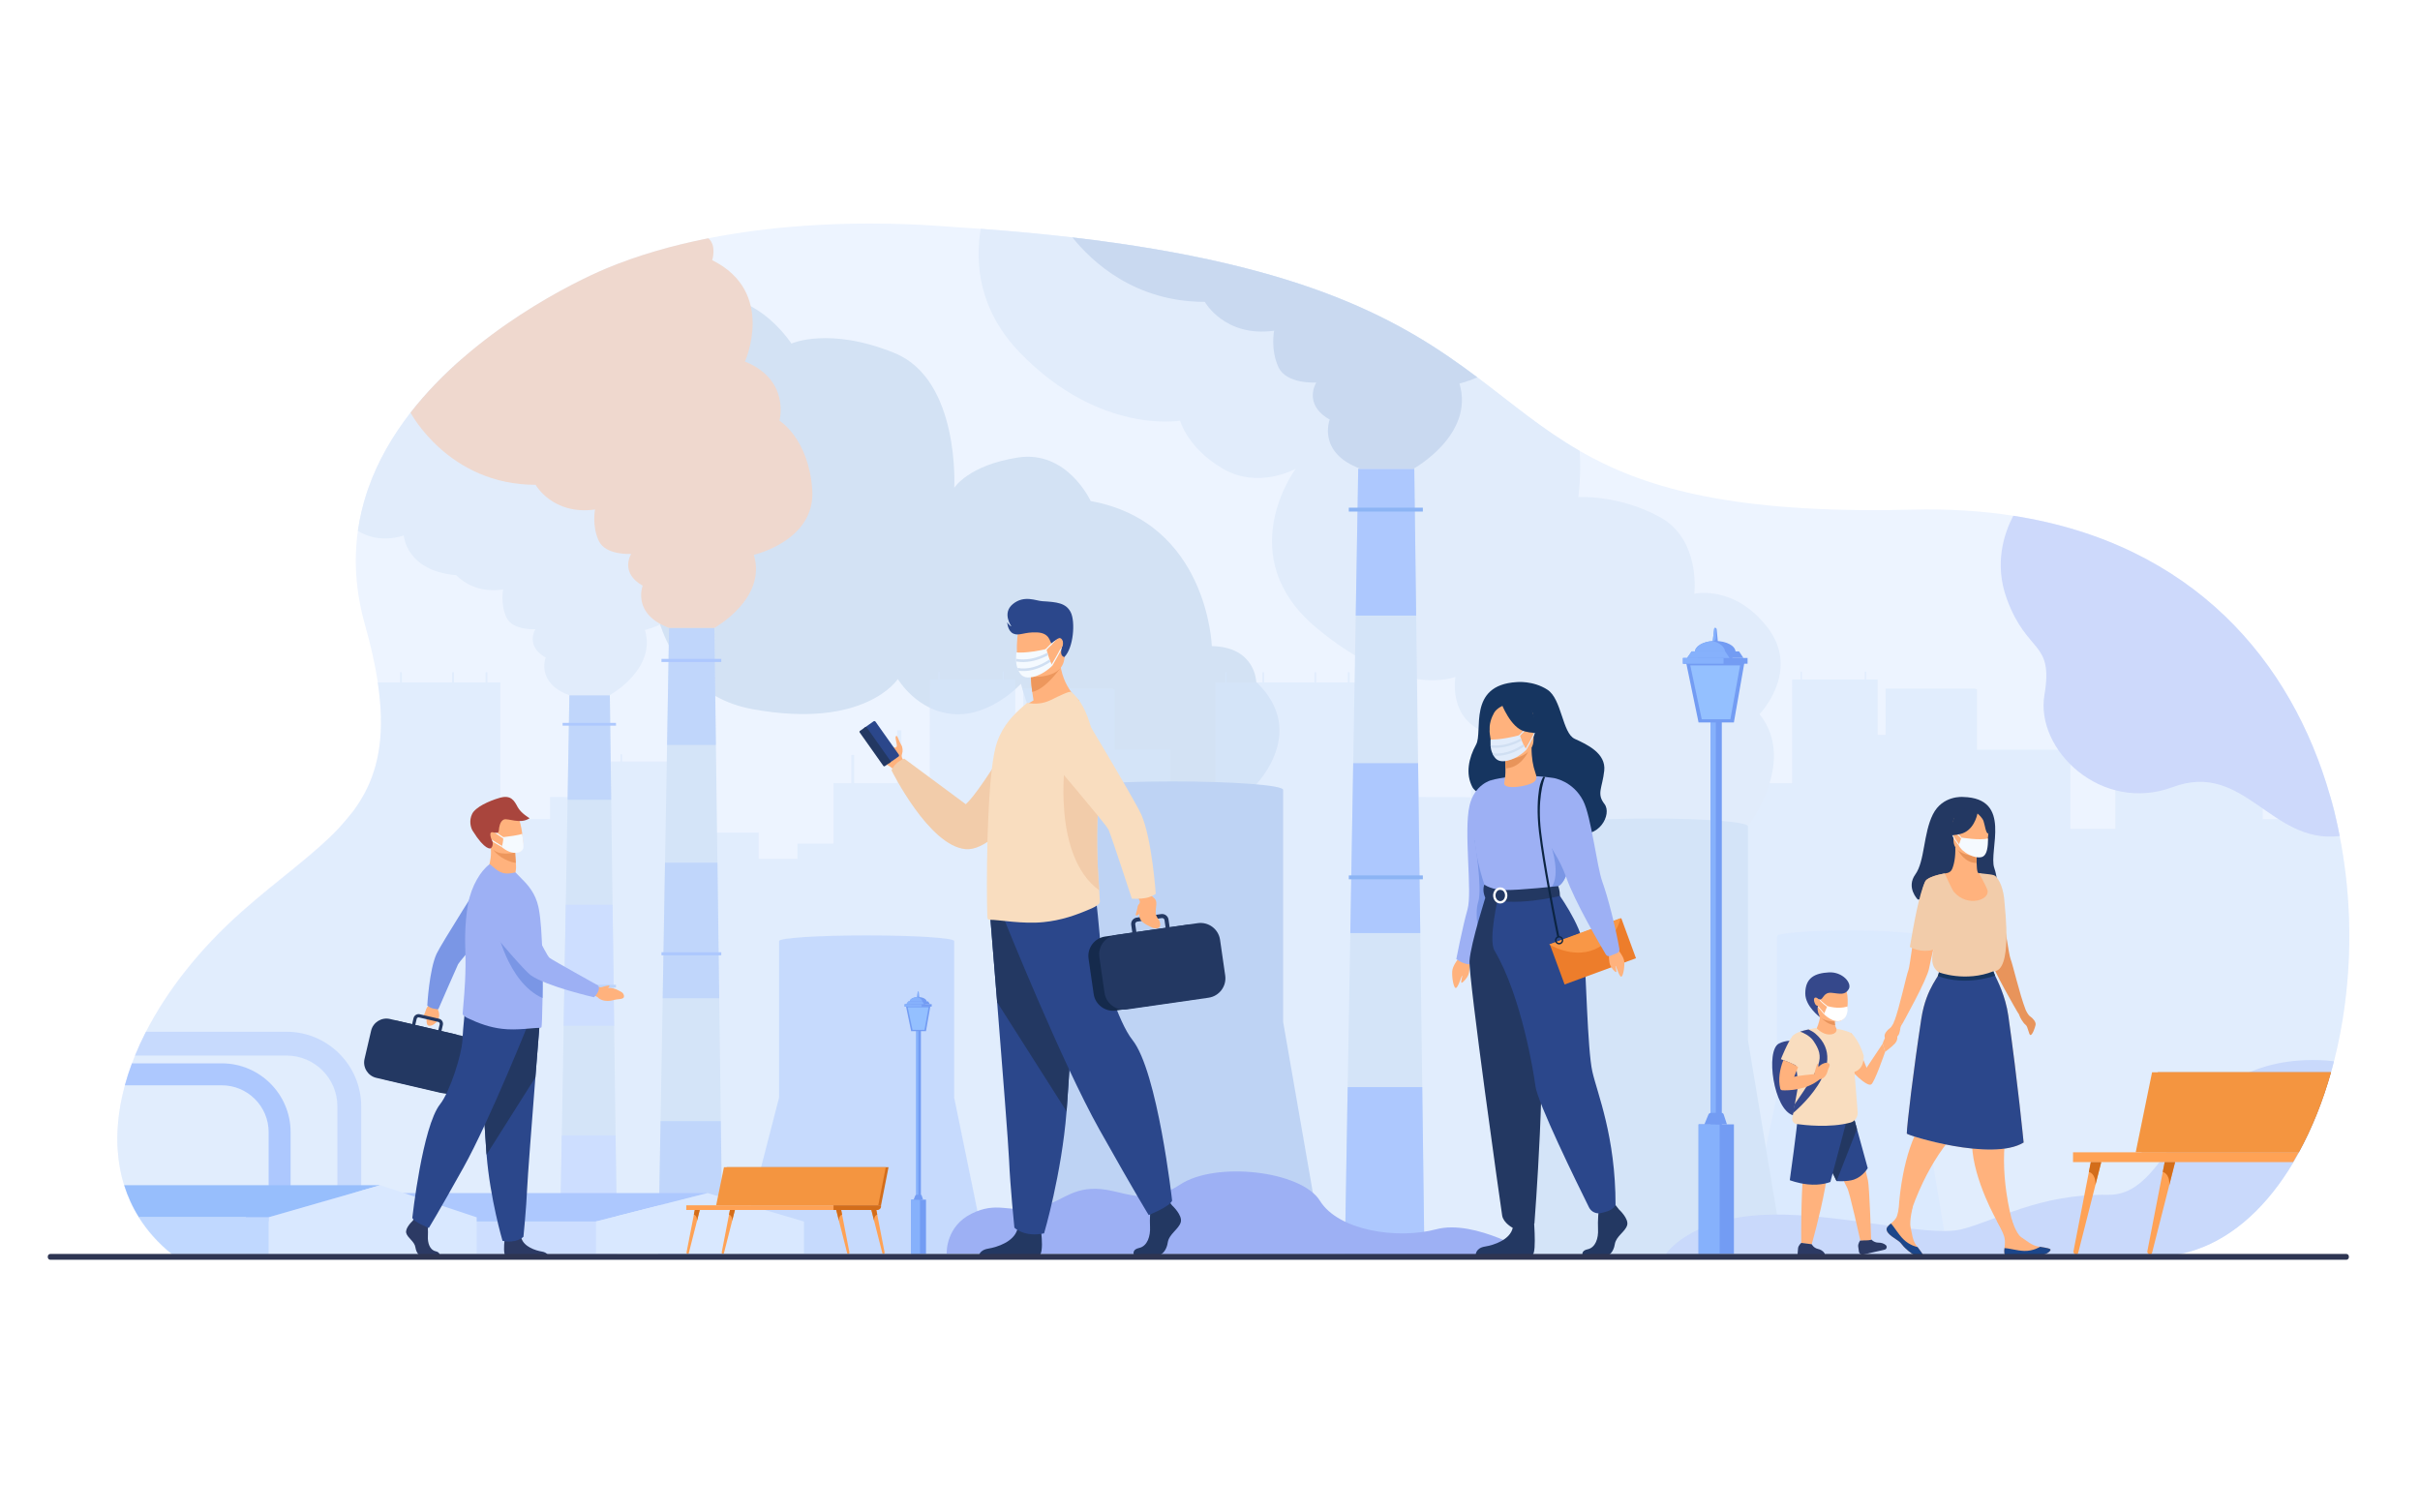 <?xml version="1.0" encoding="utf-8"?>
<!-- Generator: Adobe Illustrator 27.5.0, SVG Export Plug-In . SVG Version: 6.00 Build 0)  -->
<svg version="1.1" id="_x2018_ëîé_x5F_1" xmlns="http://www.w3.org/2000/svg" xmlns:xlink="http://www.w3.org/1999/xlink"
	 x="0px" y="0px" viewBox="0 0 3200 2000" style="enable-background:new 0 0 3200 2000;" xml:space="preserve">
<rect style="fill:#FFFFFF;" width="3200" height="2000"/>
<g>
	<path style="fill:#EDF4FF;" d="M3106.426,1247.826c-0.082,5.111-0.21,10.21-0.396,15.298c-0.059,1.633-0.129,3.255-0.199,4.889
		c-0.14,3.244-0.303,6.499-0.49,9.743c-2.484,43.569-8.996,85.937-19.077,125.645c-36.778,144.908-121.175,254.45-231.744,258.114
		c0,0-1.155,0-3.431,0c0,0-268.919,0.034-635.7,0.093c-223.938,0.035-484.339,0.07-742.29,0.105
		c-30.723,0.012-61.352,0.012-91.841,0.012c-49.427,0.012-98.469,0.023-146.869,0.023c-19.358,0-38.622,0.012-57.758,0.012
		c-45.845,0-91.013,0.011-135.293,0.011c-35.437,0-70.29,0.012-104.455,0.012c-28.272,0-56.078,0.012-83.347,0.012h-30.711
		c-20.361,0-40.407,0-60.092,0.012c-256.795,0.023-454.351,0.035-530.779,0.012c-1.599-1.213-3.174-2.45-4.714-3.698
		c-17.958-14.469-32.392-30.746-43.476-48.436c-8.413-13.406-14.9-27.619-19.556-42.484c-4.644-14.83-7.444-30.303-8.53-46.241
		c-0.011-0.117-0.011-0.222-0.023-0.339c-0.117-1.633-0.21-3.278-0.292-4.924c-0.093-1.983-0.163-3.967-0.198-5.962
		c-0.023-1.33-0.035-2.661-0.035-3.991c0-2.858,0.059-5.729,0.164-8.611c0.735-20.162,4.049-40.943,9.778-62.005
		c2.614-9.626,5.741-19.312,9.358-29.03c1.272-3.431,2.602-6.861,4.003-10.292c4.259-10.489,9.09-21.003,14.457-31.504
		c28.272-55.308,71.643-110.313,127.441-159.657c48.855-43.22,93.953-74.199,127.185-109.297c6.978-7.352,13.43-14.9,19.299-22.777
		c5.764-7.747,10.945-15.822,15.496-24.363c19.416-36.533,26.989-81.596,17.164-146.472c-3.419-22.613-8.961-47.63-16.861-75.541
		c-12.567-44.433-14.784-85.925-9.358-124.419c2.404-17.024,6.313-33.453,11.47-49.298c0.724-2.206,1.459-4.399,2.229-6.581
		c12.882-36.685,32.508-70.126,55.879-100.207c20.245-26.044,43.289-49.59,67.221-70.559c48.4-42.438,100.394-74.373,139.926-95.353
		c22.274-11.82,40.582-20.163,52.087-24.947c41.283-17.188,86.684-30.279,134.524-39.73c40.816-8.063,83.405-13.477,126.729-16.522
		c7.666-0.537,15.367-0.992,23.091-1.377c21.75-1.12,43.628-1.645,65.506-1.61c8.845,0.012,17.689,0.105,26.522,0.292
		c14.714,0.303,29.416,0.863,44.06,1.645c13.64,0.724,27.21,1.925,40.746,2.777c11.389,0.723,22.566,1.482,33.558,2.287
		c43.313,3.173,83.65,6.978,121.269,11.365c87.279,10.175,160.007,23.407,221.627,38.797
		c159.109,39.73,244.078,93.79,313.842,146.251c46.056,34.62,85.482,68.551,135.248,97.22
		c82.238,47.362,192.701,80.336,407.924,78.236c10.478-0.105,21.213-0.292,32.204-0.56c47.77-1.178,92.156,1.68,133.299,8.098
		c238.464,37.105,368.146,193.122,418.81,370.106h0.012c3.909,13.663,7.352,27.443,10.326,41.317c0,0,0,0,0,0.012
		c0.829,3.792,1.611,7.596,2.357,11.4c0.012,0.012,0.023,0.022,0.012,0.034c0.047,0.222,0.082,0.443,0.128,0.665
		c6.768,34.608,10.724,69.648,12.089,104.408c0.093,2.334,0.175,4.656,0.245,6.989
		C3106.496,1227.268,3106.577,1237.57,3106.426,1247.826z"/>
	<path style="fill:#D3E2F4;" d="M1654.442,1044.424c0,0,79.571-73.294,6.696-142.69c0,0-0.807-46.294-58.718-47.345
		c0,0-5.177-163.815-160.18-191.817c0,0-30.978-67.86-96.491-57.557c-65.513,10.303-83.922,40.056-83.922,40.056
		s7.843-142.757-78.758-178.138c-86.6-35.381-136.569-12.629-136.569-12.629s-54.67-84.726-130.474-54.388
		c-75.803,30.337-124.06,288.734-59.092,317.058c0,0-11.275,193.339,137.917,220.717c149.192,27.379,192.388-39.795,192.388-39.795
		s25.481,43.48,74.588,46.465c49.107,2.985,88.207-40.204,88.207-40.204s34.364,136.608,102.991,147.563
		C1521.652,1062.674,1654.442,1044.424,1654.442,1044.424z"/>
	<g style="opacity:0.5;">
		<path style="fill:#D5E5FB;" d="M3106.426,1248.526c-0.082,5.111-0.21,10.21-0.396,15.298c-0.059,1.633-0.129,3.255-0.199,4.889
			c-0.14,3.244-0.303,6.499-0.49,9.743c-2.823,48.656-10.711,95.808-23.067,139.436c-10.887,38.482-25.25,74.234-42.647,105.844
			c-2.416,4.398-4.89,8.716-7.433,12.951c-44.62,74.491-107.08,123.112-181.104,125.528c0,0-697.542,0.104-1377.99,0.198
			c-30.723,0.012-61.352,0.012-91.841,0.012c-49.427,0.012-98.469,0.022-146.869,0.022c-19.358,0-38.622,0.012-57.758,0.012
			c-45.845,0-91.013,0.012-135.293,0.012c-35.437,0-70.29,0.012-104.455,0.012c-28.272,0-56.078,0.012-83.347,0.012h-30.711
			c-20.361,0-40.407,0-60.092,0.012c-256.795,0.023-454.351,0.035-530.779,0.012c-1.599-1.213-3.174-2.45-4.714-3.699
			c-17.958-14.468-32.392-30.745-43.476-48.435c-8.413-13.407-14.9-27.619-19.556-42.484c-4.644-14.83-7.444-30.303-8.53-46.241
			c-0.011-0.117-0.011-0.222-0.023-0.338c-0.117-1.634-0.21-3.279-0.292-4.925c-0.093-1.983-0.163-3.967-0.198-5.962
			c-0.023-1.33-0.035-2.661-0.035-3.991c0-2.858,0.059-5.729,0.164-8.611c0.735-20.163,4.049-40.943,9.778-62.005
			c2.614-9.626,5.741-19.311,9.358-29.031c1.272-3.43,2.602-6.86,4.003-10.291c4.259-10.49,9.09-21.003,14.457-31.504
			c28.272-55.309,71.643-110.313,127.441-159.658c48.855-43.219,93.953-74.198,127.185-109.297l19.299-22.776
			c5.764-7.747,10.945-15.822,15.496-24.363c19.416-36.533,26.989-81.596,17.164-146.472h29.579v-13.547h2.31v13.547h66.532v-13.547
			h2.322v13.547h41.866v-13.547h2.322v13.547h17.175v180.731h65.751v-29.229l77.536,0.257v-47.373h15.601v-9.37h2.065v9.37h59.882
			v0.012h11.983v-9.382h2.053v9.382h14.457v94.209h92.308v34.667h51.294v-20.128h47.606v-79.928h23.722v-37.28h3.582v37.28h56.895
			v-69.881h5.578v69.881h37.619v-0.969h-0.047v-8.868h0.047v-8.4h-0.047v-13.956h0.047v-8.926h-0.047v-13.967h0.047v-8.915h-0.047
			v-13.967h0.047v-9.638h-0.047v-13.956h0.047v-12.275h-0.047v-13.967h0.047v-9.253h11.225V888.14h1.785v10.455h83.066V888.14h1.797
			v10.455h15.157v73.055l10.665,0.047v-0.047h-0.093v-13.967h0.093v-9.638h-0.093v-13.956h0.093v-9.615h-0.093v-13.955h0.093v-0.047
			h100.721v0.047h17.315c0.887,0.373,1.785,0.735,2.707,1.108v79.729h73.604v104.688h59.485V902.433h12.94v-13.547h2.345v13.547
			h46.965v-13.547h2.322v13.547h66.521v-13.547h2.322v13.547h41.854v-13.547h2.333v13.547h17.188v180.731h65.739v-29.229
			l77.548,0.257v-47.373h15.612v-9.37h2.054v9.37h59.882v0.012h11.96v-9.382h2.064v9.382h14.445v94.209h92.309v34.667h51.316
			v-20.128h47.596v-79.928h23.722v-37.28h3.594v37.28h56.871v-69.881h5.601v69.881h37.619v-0.969h-0.059v-8.868h0.059v-8.4h-0.059
			v-13.956h0.059v-8.926h-0.059v-13.967h0.059v-8.915h-0.059v-13.967h0.059v-9.638h-0.059v-13.956h0.059v-12.275h-0.059v-13.967
			h0.059v-9.253h11.225V888.14h1.785v10.455h83.055V888.14h1.797v10.455h15.146v73.055l10.688,0.047v-0.047h-0.094v-13.967h0.094
			v-9.638h-0.094v-13.956h0.094v-9.615h-0.094v-13.955h0.094v-0.047h100.721v0.047h17.292c0.922,0.373,1.81,0.735,2.707,1.108
			v79.729h123.591v104.699h59.485V902.433h12.917v-13.547h2.333v13.547h46.978v-13.547h2.321v13.547h66.521v-13.547h2.322v13.547
			h61.375v180.743h65.751v-29.241l23.255-1.132h0.012c3.956,8.692,7.935,28.575,10.326,41.317c0,0,0,0,0,0.012
			c1.168,6.208,1.961,10.723,2.182,11.399c0.013,0.012,0.024,0.023,0.013,0.035c6.942,34.83,11.003,70.104,12.392,105.073
			c0.093,2.334,0.175,4.655,0.245,6.989C3106.496,1227.967,3106.577,1238.271,3106.426,1248.526z"/>
	</g>
	<path style="opacity:0.7;fill:#D9E8FF;" d="M2540.855,1448.064v-210.057c0-4.205-42.79-7.614-95.575-7.614
		s-95.576,3.409-95.576,7.614v210.057l-44.112,210.057h270.273L2540.855,1448.064z"/>
	<path style="fill:#E1ECFB;" d="M2326.68,944.357c50.338,63.021-15.367,148.211-15.367,148.211h-257.32
		c0,0-54.456-8.109-80.896-50.115c-26.452-42.006-5.449-73.126-5.449-73.126c-53.674-16.335-43.091-74.339-43.091-74.339
		s-69.998,30.105-183.764-64.735c-112.961-94.187-28.704-208.746-27.526-210.333c-1.003,0.548-49.484,27.083-96.041-0.012
		c-47.059-27.362-56.802-63.639-56.802-63.639s-106.181,18.669-211.196-89.344c-54.993-56.556-60.068-118.328-52.426-164.336
		c43.313,3.173,83.65,6.978,121.269,11.365c312.64,36.417,438.681,112.272,535.469,185.047
		c46.056,34.62,85.482,68.551,135.248,97.22c2.311,31.924-1.738,61.095-1.738,61.095s52.787-3.5,107.511,26.254
		c54.736,29.754,45.833,101.514,45.833,101.514s53.453-12.252,97.209,45.168C2381.369,887.673,2326.68,944.357,2326.68,944.357z"/>
	<g style="opacity:0.5;">
		<path style="fill:#ADC8FE;" d="M477.628,1463.025v125.41h-31.504v-125.41c0-37.07-30.151-67.222-67.221-67.222H178.43
			c4.259-10.489,9.09-21.003,14.457-31.504h186.016C433.347,1364.3,477.628,1408.592,477.628,1463.025z"/>
	</g>
	<g>
		<polygon style="fill:#D4E4F8;" points="816.037,1659.951 740.131,1659.951 742.865,1501.535 745.371,1356.487 748.137,1196.48 
			750.537,1057.522 752.919,919.276 806.375,919.276 808.178,1057.522 809.99,1196.48 812.079,1356.487 813.973,1501.535 		"/>
		<polygon style="opacity:0.5;fill:#ADC8FE;" points="808.178,1057.522 750.537,1057.522 752.919,919.276 806.375,919.276 		"/>
		<polygon style="fill:#CDDEFF;" points="812.079,1356.487 745.371,1356.487 748.137,1196.48 809.99,1196.48 		"/>
		<polygon style="fill:#CDDEFF;" points="816.037,1659.951 740.131,1659.951 742.865,1501.535 813.973,1501.535 		"/>
		<rect x="743.932" y="955.892" style="fill:#ADC8FE;" width="70.599" height="3.657"/>
		<rect x="743.932" y="1302.176" style="fill:#BDD4F9;" width="70.599" height="3.657"/>
	</g>
	<polygon style="fill:#D4E4F8;" points="955.448,1659.951 870.419,1659.951 873.481,1482.495 876.288,1320.013 879.387,1140.774 
		882.075,985.114 884.745,830.252 944.624,830.252 946.644,985.114 948.674,1140.774 951.015,1320.013 953.136,1482.495 	"/>
	<polygon style="opacity:0.5;fill:#ADC8FE;" points="946.644,985.114 882.075,985.114 884.745,830.252 944.624,830.252 	"/>
	<polygon style="opacity:0.5;fill:#ADC8FE;" points="951.015,1320.013 876.288,1320.013 879.387,1140.774 948.674,1140.774 	"/>
	<polygon style="opacity:0.5;fill:#ADC8FE;" points="955.448,1659.951 870.419,1659.951 873.481,1482.495 953.136,1482.495 	"/>
	<rect x="874.677" y="871.268" style="fill:#ADC8FE;" width="79.084" height="4.097"/>
	<rect x="874.677" y="1259.174" style="fill:#ADC8FE;" width="79.084" height="4.097"/>
	<path style="fill:#D4E4F8;" d="M2311.317,1375.343v-282.779c0-5.662-57.605-10.251-128.665-10.251s-128.664,4.589-128.664,10.251
		v282.779l-59.384,282.778h363.843L2311.317,1375.343z"/>
	<path style="opacity:0.5;fill:#ADC8FE;" d="M1261.702,1451.265v-206.857c0-4.141-51.82-7.498-115.744-7.498
		c-63.923,0-115.744,3.357-115.744,7.498v206.857l-53.42,206.856h327.304L1261.702,1451.265z"/>
	<g>
		<g>
			<polygon style="fill:#D4E4F8;" points="1883.524,1659.951 1778.276,1659.951 1782.066,1437.507 1785.541,1233.834 
				1789.377,1009.156 1792.703,814.034 1796.008,619.912 1870.126,619.912 1872.627,814.034 1875.139,1009.156 1878.035,1233.834 
				1880.661,1437.507 			"/>
			<polygon style="fill:#ADC8FE;" points="1872.627,814.034 1792.703,814.034 1796.008,619.912 1870.126,619.912 			"/>
			<polygon style="fill:#ADC8FE;" points="1878.035,1233.834 1785.541,1233.834 1789.377,1009.156 1875.139,1009.156 			"/>
			<polygon style="fill:#ADC8FE;" points="1883.524,1659.951 1778.276,1659.951 1782.066,1437.507 1880.661,1437.507 			"/>
		</g>
		<rect x="1783.546" y="671.326" style="fill:#8CB4F4;" width="97.89" height="5.135"/>
		<rect x="1783.546" y="1157.571" style="fill:#8CB4F4;" width="97.89" height="5.136"/>
	</g>
	<path style="fill:#BED3F4;" d="M1696.713,1351.272v-306.849c0-6.144-65.285-11.123-145.818-11.123s-145.818,4.979-145.818,11.123
		v306.849l-67.301,306.849h412.35L1696.713,1351.272z"/>
	<g>
		<polygon style="fill:#ADC8FE;" points="935.628,1577.635 787.769,1615.245 624.613,1615.245 325.07,1615.245 325.07,1577.635 		
			"/>
		<polygon style="fill:#D9E8FF;" points="787.769,1658.121 787.769,1615.245 935.628,1577.635 1063.093,1615.245 1063.093,1658.121 
					"/>
		<rect x="325.07" y="1615.245" style="fill:#CDDEFF;" width="462.699" height="42.876"/>
	</g>
	<g>
		<path style="fill:#ADC8FE;" d="M384.259,1497.073v115.586h-29.031v-115.586c0-34.153-27.794-61.947-61.958-61.947h-128.2
			c2.614-9.626,5.741-19.312,9.358-29.03H293.27C343.443,1406.096,384.259,1446.911,384.259,1497.073z"/>
	</g>
	<g>
		<path style="fill:#97BEFC;" d="M502.879,1567.199l-147.849,42.484H183.763c-8.413-13.406-14.9-27.619-19.556-42.484H502.879z"/>
		<polygon style="fill:#D9E8FF;" points="355.024,1658.121 355.024,1609.685 502.884,1567.196 630.349,1609.685 630.349,1658.121 		
			"/>
		<path style="fill:#C0D8FF;" d="M355.03,1609.684v48.436H227.239c-17.958-14.469-32.392-30.746-43.476-48.436H355.03z"/>
	</g>
	<path style="fill:#E1ECFB;" d="M921.695,755.94c-4.323-60.415-38.696-81.247-38.696-81.247s13.333-47.915-40.728-69.79
		c0,0,21.801-48.331-2.188-87.767c-28.56,15.157-64.403,36.734-99.938,64.484c-9.679-37.964-21.183-79.371-23.34-79.805
		c-1.68-0.338-51.13-12.718-106.753-26.686c-23.932,20.968-46.977,44.515-67.221,70.558
		c-23.372,30.081-42.998,63.522-55.879,100.207c-0.77,2.182-1.505,4.375-2.229,6.581c-5.157,15.845-9.066,32.274-11.47,49.298
		c28.424,18.565,60.745,6.185,60.745,6.185s2.45,46.894,69.287,52.612c0.002,0,0.004,0,0.006,0
		c-0.001,0.002-0.001,0.003-0.001,0.004c10.031,10.093,29.843,23.447,62.008,18.979c0,0-3.823,19.093,4.344,36.801
		c8.156,17.708,38.363,15.625,38.363,15.625s-14.062,21.875,13.541,37.499c0,0-13.166,33.457,31.176,49.8h53.457
		c0,0,62.237-34.176,46.613-86.257C852.792,833.021,926.029,816.354,921.695,755.94z"/>
	<path style="fill:#EFD8CE;" d="M996.844,733.628c17.503,58.342-52.215,96.625-52.215,96.625h-59.882
		c-49.672-18.308-34.923-55.786-34.923-55.786c-30.921-17.503-15.168-42.006-15.168-42.006s-33.838,2.333-42.975-17.502
		c-9.148-19.836-4.866-41.224-4.866-41.224c-56.008,7.771-78.563-32.671-78.563-32.671c-115.131,0-165.305-95.295-165.305-95.295
		l-0.117-0.082c84.245-108.422,217.228-173.391,259.234-190.858c41.283-17.188,86.684-30.279,134.524-39.73c0.023,0,0.035,0,0.035,0
		c11.341,9.299,5.157,28.949,5.157,28.949c84.805,41.994,43.278,134.045,43.278,134.045c60.559,24.503,45.623,78.178,45.623,78.178
		s38.505,23.336,43.348,91.013C1078.884,714.959,996.844,733.628,996.844,733.628z"/>
	<path style="fill:#C9D9F0;" d="M1929.854,507.17c20.419,68.073-60.933,112.739-60.933,112.739h-69.869
		c-57.957-21.353-40.746-65.086-40.746-65.086c-36.078-20.431-17.701-49.018-17.701-49.018s-39.485,2.73-50.139-20.419
		c-10.676-23.15-5.682-48.097-5.682-48.097c-65.354,9.066-91.667-38.132-91.667-38.132c-92.168,0-148.666-52.344-175.048-85.202
		c312.64,36.417,438.681,112.272,535.469,185.047C1940.028,504.859,1929.854,507.17,1929.854,507.17z"/>
	<g>
		<path style="fill:#FFB27D;" d="M578.299,1326.83l0.528,7.693c0,0,7.455,13.352-7.077,21.085c0,0-6.297,2.766-7.23-1.941
			c-0.934-4.708,0.166-2.974-1.31-9.595c-1.476-6.622,0.502-13.042,5.02-15.39l3.365-4.354L578.299,1326.83z"/>
		<path style="fill:#7A96E5;" d="M572.709,1333.633c6.027,1.339,6.925,0.827,6.925,0.827s23.698-54.5,26.145-59.515
			c2.447-5.015,55.115-63.751,55.115-63.751l-19.902-53.832c0,0-57.678,90.89-63.628,103.718
			c-9.833,21.197-12.367,68.551-12.367,68.551S567.976,1332.582,572.709,1333.633z"/>
		<path style="fill:#FFB27D;" d="M563.792,1333.893c0,0-1.661,6.021-3.12,7.716s-2.853,3.181-1.784,4.157
			c1.07,0.977,6.262-3.36,6.528-4.32C565.683,1340.486,563.792,1333.893,563.792,1333.893z"/>
		<g>
			<path style="fill:#233862;" d="M508.803,1427.376l85.187,19.856c11.087,2.584,22.272-4.373,24.857-15.459l8.605-36.917
				c2.584-11.087-4.373-22.272-15.459-24.856l-85.187-19.856c-11.086-2.585-22.272,4.372-24.857,15.459l-8.605,36.917
				C490.759,1413.606,497.716,1424.791,508.803,1427.376z"/>
			<path style="fill:#233862;" d="M497.536,1425.255l85.036,19.821c11.128,2.594,22.355-4.389,24.95-15.518l8.705-37.345
				c2.594-11.128-4.389-22.355-15.517-24.949l-16.96-3.953l1.856-7.963c0.415-1.779,0.109-3.616-0.86-5.175
				c-0.969-1.559-2.482-2.646-4.261-3.06l-25.443-5.931c-3.681-0.857-7.376,1.439-8.234,5.121l-1.856,7.963l-29.277-6.824
				c-11.128-2.594-22.356,4.389-24.95,15.517l-8.705,37.345C479.425,1411.434,486.408,1422.66,497.536,1425.255z M579.564,1362.336
				l-30.428-7.093l1.856-7.963c0.26-1.117,1.221-1.893,2.309-1.972c0.25-0.019,0.508,0,0.765,0.061l25.443,5.93
				c1.374,0.321,2.231,1.699,1.912,3.074L579.564,1362.336z"/>
		</g>
		<path style="fill:#FFB27D;" d="M641.872,1155.145c0,0,17.88,17.629,37.662,7.735c0,0,3.428-11.084,2.763-18.96
			c-0.082-0.97-0.157-1.909-0.224-2.804c-0.709-8.873-0.87-13.873-0.87-13.873s-0.006-0.002-0.021-0.003
			c-0.97-0.303-32.56-9.986-32.438-8.951C651.479,1142.211,641.872,1155.145,641.872,1155.145z"/>
		<path style="fill:#ED975D;" d="M652.327,1123.723c3.438,5.169,14.491,14.882,29.746,17.394c-0.709-8.873-0.87-13.873-0.87-13.873
			s-0.006-0.002-0.021-0.003C680.318,1127.092,651.306,1122.199,652.327,1123.723z"/>
		<path style="fill:#FFB27D;" d="M687.492,1125.733c0,0-33.485,11.209-40.144-9.751c-6.659-20.96-15.466-33.63,5.631-41.673
			c21.098-8.042,27.813-1.371,31.737,5.085C688.641,1085.85,696.03,1122.277,687.492,1125.733z"/>
		<g>
			<path style="fill:#2C3A64;" d="M580.569,1661.886h-20.814c-4.363,0-9.211-4.369-10.425-12.367
				c-1.213-8.004-10.182-12.367-12.124-18.915c-1.942-6.547,8.004-15.765,8.004-15.765l1.663-2.136l1.729-2.228l16.487,3.878
				c0,0,0.407,3.926,0.662,8.926c0.176,3.611,0.273,7.786,0.067,11.445c-0.486,8.731,2.445,18.132,10.201,19.83
				C583.779,1656.254,580.569,1661.886,580.569,1661.886z"/>
			<path style="fill:#2C3A64;" d="M725.466,1661.886h-55.172c-0.528-0.104-0.929-0.219-1.171-0.34
				c-3.684-1.845-2.53-15.947-2.087-20.305c0.085-0.807,0.145-1.28,0.145-1.28s19.4-15.517,22.07-3.635
				c0.085,0.37,0.182,0.734,0.285,1.092v0.007c3.368,11.117,18.423,16.166,27.119,17.573
				C723.3,1656.078,725.023,1659.95,725.466,1661.886z"/>
			<path style="fill:#2B478B;" d="M714.346,1343.726c0,0-2.946,36.761-6.409,80.948c-4.707,60.025-10.367,133.757-10.927,147.725
				c-0.968,24.255-4.853,63.052-4.853,63.052s-9.21,9.218-27.644,5.333c0,0-16.427-55.384-21.12-113.983
				c-0.072-0.961-0.145-1.929-0.218-2.896c-4.365-59.654-11.153-185.271-11.153-185.271L714.346,1343.726z"/>
			<path style="fill:#233862;" d="M714.346,1343.726c0,0-2.946,36.761-6.409,80.948L643.393,1526.8
				c-0.072-0.961-0.145-1.929-0.218-2.896c-4.365-59.654-11.153-185.271-11.153-185.271L714.346,1343.726z"/>
			<path style="fill:#2B478B;" d="M700.891,1348.091c0,0-53.107,133.132-88.027,195.696c-34.919,62.564-45.832,80.024-45.832,80.024
				s-20.006-8.003-21.825-13.459c0,0,13.354-120.784,36.738-150.228c13.214-16.638,28.736-66.565,29.463-84.025
				c0.727-17.46,4.729-52.016,4.729-52.016L700.891,1348.091z"/>
		</g>
		<path style="fill:#9DB0F4;" d="M715.983,1358.403c-0.628,0.515-1.367,0.804-2.204,0.782c-7.785-0.25-30.59,3.612-49.771,1.263
			c-16.177-1.884-30.429-6.965-45.692-14.186c-2.032-0.957-6.69-3.56-6.542-5.846c0.121-2.498,0.44-6.132,0.847-10.7
			c1.411-15.871,3.852-43.187,2.633-74.778c-0.218-5.881-0.277-11.709-0.186-17.452c0.251-14.957,1.538-29.268,3.847-42.079
			c4.302-23.812,16.977-44.308,28.215-52.36c1.477-1.01,5.484,5.372,13.616,9.589c7.506,3.888,13.734,2.288,20.928,0.987
			l8.397,8.639c8.562,8.276,17.902,19.483,21.727,36.292c0.284,1.243,0.548,2.563,0.804,3.974
			c1.265,6.871,2.225,15.634,2.954,25.477c0.845,11.353,1.36,24.157,1.672,37.18c0.011,0.773,0.028,1.548,0.045,2.322
			c0.083,3.767,0.151,7.545,0.208,11.304c0.063,4.289,0.102,8.55,0.112,12.762c0.004,3.165-0.009,6.301-0.043,9.383l-0.01,0.411
			c0.083,1.147,0.059,2.396,0.03,3.54c-0.033,5.165-0.083,10.139-0.148,14.842C717.1,1342.009,716.419,1358.068,715.983,1358.403z"
			/>
		<path style="fill:#7A96E5;" d="M717.421,1319.747c-47.392-21.093-61.6-96.457-61.6-96.457l61.659,55.52
			c0.063,4.289,0.102,8.55,0.112,12.762c0.004,3.165-0.009,6.301-0.043,9.383l-0.01,0.411c0.083,1.147,0.059,2.396,0.03,3.54
			C717.536,1310.07,717.486,1315.044,717.421,1319.747z"/>
		<path style="fill:#FFB27D;" d="M794.54,1305.614c3.515-1.038,11.438-3.255,11.439-2.161c0,0.787-0.75,1.87-1.945,2.855
			c4.381-0.131,8.653,0.258,17.378,5.225c1.748,0.995,3.081,2.633,3.564,4.584c0.448,1.806,0.174,3.779-2.711,4.45
			c-5.771,1.343-3.787,0.038-11.873,2.101c-8.087,2.063-16.566,0.408-20.38-4.266l-6.13-3.293l2.828-10.963
			C786.71,1304.146,790.564,1304.964,794.54,1305.614z"/>
		<path style="fill:#9DB0F4;" d="M790.938,1311.149c2.539-6.054-0.321-8.178-0.321-8.178s-59.153-32.854-63.939-36.361
			c-4.785-3.508-34.402-66.752-34.402-66.752s-10.83-25.778-26.698-26.294c-13.789-0.447-21.988,7.64-26.808,16.361
			c-5.744,10.393-4.429,23.262,3.156,32.398c17.026,20.508,51.256,61.146,60.387,67.568c20.325,14.293,83.047,28.824,83.047,28.824
			S788.943,1315.904,790.938,1311.149z"/>
		<path style="fill:#F5FAFF;" d="M665.581,1106.966c0,0,0,6.935-2.167,13.055c0,0,7.704,6.965,16.028,7.688
			c8.324,0.723,12.466-3.295,12.718-7.563c0.251-4.268-1.528-17.596-1.528-17.596S687.357,1104.459,665.581,1106.966z"/>
		<g>
			<polygon style="fill:#F5FAFF;" points="665.581,1108.849 653.432,1100.651 655.257,1100.07 665.581,1106.966 			"/>
		</g>
		<g>
			<polygon style="fill:#F5FAFF;" points="663.413,1120.021 650.382,1112.317 649.276,1109.711 664.113,1118.845 			"/>
		</g>
		<path style="fill:#A9453D;" d="M649.057,1121.702c-0.439,0.343-7.596,3.286-24.11-23.211c-2.593-4.16-4.956-13.458-0.623-22.267
			s21.825-17.036,36.597-21.277c14.772-4.242,19.163,3.886,23.489,12.061c4.542,8.583,15.955,14.939,15.955,14.939
			c-12.297,8.441-28.87-0.476-34.123,1.728c-5.253,2.203-6.376,10.906-6.529,13.677c-0.153,2.771-0.567,5.1-7.596,3.287
			c-7.029-1.813-2.186,9.925-0.883,12.135C651.235,1112.773,652.728,1118.842,649.057,1121.702z"/>
	</g>
	<g>
		<path style="fill:#739CF3;" d="M1215.705,1320.391h-3.188l0.028-0.25l0.962-8.502c0.032-0.273,0.263-0.48,0.539-0.48
			c0.035,0,0.067,0.002,0.102,0.006c0.179,0.021,0.343,0.1,0.472,0.216c0.151,0.138,0.252,0.33,0.274,0.548L1215.705,1320.391z"/>
		<path style="fill:#86B1FC;" d="M1212.824,1318.462l-0.113,0.003l0.796-6.826c0.032-0.273,0.263-0.48,0.539-0.48
			c0.035,0,0.067,0.002,0.102,0.006c0.03,0.026,0.058,0.052,0.084,0.08c0.14,0.151,0.224,0.35,0.227,0.569l0.046,4.907
			C1214.513,1317.662,1213.766,1318.438,1212.824,1318.462z"/>
		<rect x="1211.589" y="1358.223" style="fill:#739CF3;" width="6.147" height="271.399"/>
		<rect x="1211.589" y="1358.223" style="fill:#86B1FC;" width="2.838" height="271.399"/>
		<rect x="1204.873" y="1586.313" style="fill:#739CF3;" width="19.577" height="71.809"/>
		<rect x="1204.873" y="1586.313" style="fill:#86B1FC;" width="11.668" height="71.809"/>
		<path style="fill:#739CF3;" d="M1225.36,1324.486c0,3.354-5.036,6.072-11.25,6.072c-0.475,0-0.94-0.016-1.4-0.048
			c-5.551-0.371-9.849-2.927-9.849-6.024c0-3.097,4.298-5.65,9.849-6.021c0.46-0.032,0.925-0.047,1.4-0.047
			C1220.324,1318.418,1225.36,1321.135,1225.36,1324.486z"/>
		<path style="fill:#86B1FC;" d="M1219.537,1324.486c0,2.703-2.813,5.023-6.826,6.024c-5.551-0.371-9.849-2.927-9.849-6.024
			c0-3.097,4.298-5.65,9.849-6.021C1216.725,1319.464,1219.537,1321.784,1219.537,1324.486z"/>
		<polygon style="fill:#739CF3;" points="1224.427,1363.575 1204.851,1363.575 1197.949,1330.342 1230.272,1330.342 		"/>
		<rect x="1196.203" y="1327.838" style="fill:#739CF3;" width="35.815" height="3.188"/>
		<rect x="1196.203" y="1327.838" style="fill:#86B1FC;" width="22.514" height="3.188"/>
		<path style="fill:#739CF3;" d="M1208.081,1586.313h12.509l-1.831-5.553c-0.163-0.492-0.622-0.825-1.141-0.825h-5.86
			c-0.636,0-1.208,0.384-1.451,0.972L1208.081,1586.313z"/>
		<polygon style="fill:#94C0FF;" points="1200.262,1331.962 1227.869,1331.962 1222.477,1361.833 1206.625,1361.833 		"/>
		<polygon style="fill:#739CF3;" points="1229.73,1327.838 1198.491,1327.838 1201.049,1324.195 1227.301,1324.195 		"/>
		<polygon style="fill:#86B1FC;" points="1222.037,1327.838 1198.491,1327.838 1201.049,1324.195 1219.608,1324.195 		"/>
	</g>
	<path style="fill:#9DB0F4;" d="M1251.797,1657.757c0-2.917-0.583-36.112,32.671-52.769c33.255-16.657,49.792-1.858,83.237-7.216
		s45.114-26.36,81.286-25.777c36.172,0.583,64.176,25.59,111.432-5.583c47.257-31.172,160.439-18.23,184.942,21.389
		c24.504,39.619,102.486,51.346,153.827,37.703s127.362,33.625,127.362,33.625L1251.797,1657.757z"/>
	<g>
		<polygon style="fill:#D36D1A;" points="950.652,1593.808 1165.012,1593.808 1174.919,1543.425 960.948,1543.425 		"/>
		<polygon style="fill:#F49540;" points="946.991,1593.808 1161.35,1593.808 1171.258,1543.425 957.286,1543.425 		"/>
		<path style="fill:#D36D1A;" d="M1101.745,1599.977h58.578c2.591,0,4.692-2.101,4.692-4.692v-1.475h-63.27V1599.977z"/>
		
			<rect x="907.532" y="1593.81" transform="matrix(-1 -1.224647e-16 1.224647e-16 -1 2009.747 3193.786)" style="fill:#FFA255;" width="194.684" height="6.167"/>
		<g>
			<path style="fill:#FFA255;" d="M1152.218,1599.977l3.67,14.431c0,0.009,0,0.009,0,0.018l10.864,42.749
				c0.146,0.561,0.646,0.947,1.214,0.947c1.103,0,1.939-1.008,1.723-2.084l-9.692-49.866l-1.206-6.194H1152.218z"/>
		</g>
		<path style="fill:#D36D1A;" d="M1155.888,1614.407c-0.353-7.384,4.109-8.236,4.109-8.236l-1.206-6.194h-6.573L1155.888,1614.407z"
			/>
		<g>
			<path style="fill:#FFA255;" d="M1105.718,1599.977l3.67,14.431c0,0.009,0,0.009,0,0.018l10.864,42.749
				c0.146,0.561,0.646,0.947,1.214,0.947c1.103,0,1.938-1.008,1.723-2.084l-9.692-49.866l-1.207-6.194H1105.718z"/>
		</g>
		<path style="fill:#D36D1A;" d="M1109.388,1614.407c-0.353-7.384,4.11-8.236,4.11-8.236l-1.207-6.194h-6.573L1109.388,1614.407z"/>
		<g>
			<path style="fill:#FFA255;" d="M925.298,1599.977l-3.67,14.431c0,0.009,0,0.009,0,0.018l-10.864,42.749
				c-0.146,0.561-0.646,0.947-1.215,0.947c-1.102,0-1.938-1.008-1.723-2.084l9.692-49.866l1.206-6.194H925.298z"/>
		</g>
		<path style="fill:#D36D1A;" d="M921.627,1614.407c0.354-7.384-4.109-8.236-4.109-8.236l1.206-6.194h6.574L921.627,1614.407z"/>
		<g>
			<path style="fill:#FFA255;" d="M971.797,1599.977l-3.67,14.431c0,0.009,0,0.009,0,0.018l-10.864,42.749
				c-0.146,0.561-0.646,0.947-1.215,0.947c-1.103,0-1.938-1.008-1.723-2.084l9.692-49.866l1.206-6.194H971.797z"/>
		</g>
		<path style="fill:#D36D1A;" d="M968.127,1614.407c0.353-7.384-4.109-8.236-4.109-8.236l1.206-6.194h6.574L968.127,1614.407z"/>
	</g>
	<g>
		<path style="fill:#FFB27D;" d="M1943.498,1274.843c0,0-0.048,9.477-1.846,14.048s-7.19,10.667-8.988,10.667
			c-1.797,0,1.648-9.524,0.749-9.333c-0.898,0.19-5.235,15.851-8.381,16.231s-6-17.565-4.353-24.613
			c1.648-7.047,8.764-15.5,8.764-15.5L1943.498,1274.843z"/>
		<path style="fill:#163560;" d="M2005.316,901.967c0,0,21.574-2.387,40.786,9.998c19.211,12.386,19.633,57.524,36.27,65.064
			c16.638,7.539,41.437,19.197,38.933,42.13c-2.505,22.933-10.372,30.286,0.263,43.932c10.636,13.645-7.76,47.784-38.454,37.552
			c-30.694-10.233-126.361-41.605-136.024-59.604c-9.663-17.999-4.846-39.077,4.731-56.389
			C1961.398,967.337,1939.922,906.007,2005.316,901.967z"/>
		<path style="fill:#9DB0F4;" d="M1971.77,1031.688c0,0-22.131,5.431-28.614,33.691c-7.923,34.537,3.948,113.914-2.646,137.139
			c-6.594,23.223-14.837,65.67-14.837,65.67s9.306,7.479,19.165,7.009c0,0,50.422-73.846,50.866-93.797
			S1971.77,1031.688,1971.77,1031.688z"/>
		<path style="fill:#233862;" d="M2140.832,1599.341c0,0,13.376,12.207,10.767,20.881c-2.61,8.674-14.682,14.456-16.313,25.058
			c-1.631,10.601-8.156,16.383-14.028,16.383s-27.997,0-27.997,0s-4.323-7.46,6.117-9.708c10.439-2.249,14.376-14.706,13.724-26.271
			c-0.652-11.564,0.979-26.984,0.979-26.984l22.186-5.14L2140.832,1599.341z"/>
		<path style="fill:#233862;" d="M2027.615,1604.523c0,0,4.813,51.714-1.061,54.605l-75.154-0.154c0,0,0-8.674,12.07-10.602
			c12.072-1.927,33.278-8.994,36.867-24.735S2027.615,1604.523,2027.615,1604.523z"/>
		<path style="fill:#7A96E5;" d="M1949.978,1110.82c0,0,10.361,64.007,4.735,81.648c-5.625,17.641,1.674,44.44,1.674,44.44
			l45.041-71.732L1949.978,1110.82z"/>
		<path style="fill:#9DB0F4;" d="M2075.164,1091.265c0,0-0.17,20.915-1.291,39.858c-0.071,1.291-0.156,2.554-0.241,3.816
			c-0.738,11.054-1.831,20.872-3.462,24.604c-4.513,10.443-9.621,12.132-9.621,12.132l-9.421,2.313l-1.562,0.383l-2.71,0.667
			l-25.768,6.314l-13.877,3.392l-43.746-13.068c0,0-19.936-55.622-11.933-86.938c8.002-31.302,20.233-53.054,20.233-53.054
			s28.436-8.485,69.031-4.611c0.767,0.071,1.547,0.142,2.327,0.241c3.519,0.369,7.137,0.837,10.826,1.404L2075.164,1091.265z"/>
		<path style="fill:#7A96E5;" d="M2073.632,1134.939c-0.738,11.054-1.831,20.872-3.462,24.604
			c-4.513,10.443-9.621,12.132-9.621,12.132l-9.421,2.313c0.241-0.454,0.524-0.922,0.865-1.404c11.365-16.488,0-50.997,0-50.997
			C2054.405,1121.615,2064.536,1128.427,2073.632,1134.939z"/>
		<path style="fill:#233862;" d="M1966.248,1180.122c0,0-21.668,67.443-23.06,90.405c-1.392,22.963,41.419,326.199,43.142,336.779
			c1.623,9.974,14.008,16.331,14.008,16.331s5.696,3.359,13.825,1.064c11.278-3.185,14.844-6.998,14.844-6.998
			s16.865-216.266,6.429-293.521c-10.438-77.254-10.561-144.062-10.561-144.062H1966.248z"/>
		<path style="fill:#2B478B;" d="M2058.05,1178.111c0,0,33.052,44.347,36.133,74.325c3.081,29.978,4.834,135.279,11.398,164.503
			c6.564,29.225,30.684,85.466,30.684,176.619c0,0-2.507,5.224-10.248,8.008c-2.476,0.89-5.792,1.753-9.013,2.491
			c-6.383,1.464-12.934-1.656-15.847-7.522c-16.306-32.831-68.247-138.719-70.91-160.699
			c-1.885-15.555-18.285-118.504-54.059-178.912c-8.589-14.503,5.271-72.178,5.271-72.178L2058.05,1178.111z"/>
		<path style="fill:#233862;" d="M1962.786,1169.71c0,0,8.699,6.881,25.979,7.229c20.64,0.415,71.785-5.263,71.785-5.263
			s2.272,6.35,2.181,13.054c0,0-62.466,15.757-98.659,2.301C1964.072,1187.031,1959.404,1178.249,1962.786,1169.71z"/>
		<g>
			<path style="fill:#FFFFFF;" d="M1983.813,1194.727c-5.193,0-9.419-4.782-9.419-10.66s4.226-10.66,9.419-10.66
				s9.418,4.782,9.418,10.66S1989.007,1194.727,1983.813,1194.727z M1983.813,1176.528c-3.473,0-6.297,3.382-6.297,7.538
				s2.824,7.538,6.297,7.538c3.472,0,6.297-3.382,6.297-7.538S1987.285,1176.528,1983.813,1176.528z"/>
		</g>
		<g>
			<g>
				
					<rect x="2055.157" y="1229.746" transform="matrix(0.939 -0.345 0.345 0.939 -304.635 803.178)" style="fill:#ED7D2B;" width="100.558" height="56.361"/>
				<path style="fill:#F99746;" d="M2048.523,1248.813c0,0,30.419,18.971,59.549,6.787c29.129-12.184,34.842-41.463,34.842-41.463
					L2048.523,1248.813z"/>
			</g>
			<g>
				<path style="fill:#0C2442;" d="M2062.398,1248.733c-2.981,0.419-5.748-1.665-6.168-4.647c-0.419-2.98,1.666-5.748,4.647-6.167
					c2.98-0.419,5.748,1.666,6.167,4.646C2067.464,1245.547,2065.379,1248.314,2062.398,1248.733z M2061.131,1239.716
					c-1.992,0.28-3.384,2.127-3.104,4.118c0.279,1.99,2.127,3.383,4.118,3.103c1.99-0.279,3.383-2.127,3.103-4.118
					C2064.968,1240.828,2063.121,1239.436,2061.131,1239.716z"/>
			</g>
			<g>
				<path style="fill:#0C2442;" d="M2061.996,1238.819l-2.724,0.567c-0.1-0.511-6.158-29.925-12.416-64.349
					c-4.597-25.342-9.294-53.394-11.819-74.636c-3.122-26.293-1.674-45.335,0.1-56.672c1.376-8.812,4.143-14.203,5.661-16.658
					c0.767,0.071,1.547,0.142,2.327,0.241c-2.412,6.073-10.387,30.181-5.321,72.763c2.512,21.128,7.194,49.053,11.763,74.295
					C2055.824,1208.823,2061.883,1238.309,2061.996,1238.819z"/>
			</g>
		</g>
		<path style="fill:#FFB27D;" d="M2127.462,1263.688c0,0,0.042,8.324,1.62,12.34c1.579,4.015,6.316,9.369,7.896,9.369
			s-1.447-8.365-0.658-8.198c0.79,0.167,4.599,13.923,7.362,14.257c2.763,0.335,5.27-15.428,3.822-21.618
			s-7.697-13.615-7.697-13.615L2127.462,1263.688z"/>
		<path style="fill:#9DB0F4;" d="M2053.951,1028.718c0,0,25.936,3.457,39.625,30.429c10.579,20.843,17.838,86.405,25.302,107.049
			c7.142,19.753,16.999,57.937,22.497,88.535c0.427,2.377-0.877,4.723-3.122,5.613l-9.354,3.709
			c-2.019,0.801-4.314,0.024-5.426-1.842c-8.309-13.951-41.082-69.841-52.462-102.176c-4.324-12.284-9.871-23.056-15.391-32.001
			c-13.395-21.71-16.998-48.063-9.47-72.437L2053.951,1028.718z"/>
		<g>
			<path style="fill:#FFB27D;" d="M2028.301,1034.075c4.515-3.33,3.75-7.389,1.564-13.509c-2.632-7.371-4.725-18.257-4.676-31.898
				l-1.981,0.39l-33.311,6.596c0,0,0.758,10.483,0.78,20.358c0.001,0.083,0.001,0.164,0.001,0.246
				c0.041,8.577-0.3,10.633-1.572,19.114C1987.688,1044.834,2019.969,1040.223,2028.301,1034.075z"/>
			<path style="fill:#E8945B;" d="M1989.897,995.655c0,0,0.758,10.483,0.78,20.358c18.641-0.525,28.493-17.529,32.53-26.955
				L1989.897,995.655z"/>
			<path style="fill:#FFB27D;" d="M1983.673,1005.007c0,0,44.103,0.728,44.133-26.745c0.03-27.471,5.743-45.879-22.414-47.505
				c-28.157-1.626-33.64,8.851-35.88,18.018S1972.201,1004.109,1983.673,1005.007z"/>
			<path style="fill:#163560;" d="M1988.298,932.701c0,0-8.954,3.347-12.64,9.877c-3.604,6.386-6.674,14.844-5.962,25.221
				c0,0-9.097-21.907,1.127-34.299C1981.664,920.359,1988.298,932.701,1988.298,932.701z"/>
			<path style="fill:#E1ECFB;" d="M2018.432,991.302c0,0-10.472,11.082-24.478,14.458c-10.854,2.611-15.693-0.85-18.914-6.456
				v-0.014c-0.567-1.008-1.106-2.086-1.604-3.221c-0.298-0.681-0.596-1.376-0.88-2.086c-0.624-1.532-1.021-3.448-1.263-5.42
				c-0.128-1.036-0.213-2.071-0.27-3.093c-0.213-4.058,0.043-7.591,0.043-7.591s13.139,0.922,38.552-5.831
				c0,0,0.539,1.774,1.519,4.356c0.142,0.426,0.313,0.866,0.497,1.334c0.185,0.497,0.383,1.007,0.596,1.546
				c0.624,1.547,1.348,3.221,2.143,4.91c0.439,0.908,0.908,1.83,1.376,2.724C2016.586,988.479,2017.495,989.982,2018.432,991.302z"
				/>
			<g>
				<path style="fill:#E1ECFB;" d="M2018.432,991.298l-1.286-0.887c0.086-0.166,9.27-16.118,10.077-18.579l0.213-0.63
					c0.699-2.052,2.154-6.32,0.933-8.684c-0.396-0.766-1.044-1.272-1.979-1.549c-3.9-1.147-13.682,8.843-17.118,12.793l-1.069-0.931
					c1.324-1.523,13.106-14.839,18.59-13.222c1.309,0.387,2.263,1.146,2.838,2.258c1.5,2.9-0.029,7.384-0.851,9.794l-0.207,0.613
					C2027.729,974.842,2018.784,990.614,2018.432,991.298z"/>
			</g>
			<path style="fill:#163560;" d="M1985.305,930.084c0,0,12.075,32.229,30.606,36.995c18.532,4.765,26.57-0.2,26.57-0.2
				s-14.215-11.292-17.164-31.003C2025.317,935.876,1994.414,914.744,1985.305,930.084z"/>
			<g>
				<path style="fill:#D0DFF2;" d="M2012.23,979.284c-11.819,6.385-23.54,9.592-34.934,9.592c-2.001,0-4.017-0.1-6.003-0.313
					c-0.128-1.036-0.213-2.071-0.27-3.093c12.87,1.433,26.278-1.56,39.872-8.939c0.085-0.043,0.17-0.085,0.241-0.128
					c0.142,0.426,0.313,0.866,0.497,1.334C2011.819,978.234,2012.018,978.745,2012.23,979.284z"/>
			</g>
			<g>
				<path style="fill:#D0DFF2;" d="M2015.749,986.917c-12.515,8.329-24.873,12.529-36.849,12.529c-1.292,0-2.583-0.042-3.86-0.142
					v-0.014c-0.567-1.008-1.106-2.086-1.604-3.221c13.083,1.518,26.789-2.441,40.767-11.763c0.057-0.042,0.113-0.085,0.17-0.113
					C2014.813,985.102,2015.281,986.023,2015.749,986.917z"/>
			</g>
		</g>
	</g>
	<g>
		<g id="man_1_">
			<path style="fill:#FFB27D;" d="M1154.908,986.812c3.684,9.83,10.062,21.235,16.742,24.064c7.573,3.207,10.737,7.749,10.737,7.749
				l6.107-3.544l7.294-4.238c0,0-0.173-0.808-0.533-2.123c-0.353-1.31-0.904-3.134-1.647-5.154c0,0-2.244-2.865-0.877-6.473
				c1.367-3.601,1.085-9.164-1.262-12.557c-2.346-3.386-4.617-11.738-6.026-11.488c-3.413,0.59,1.695,12.066,0.237,14.199
				c-1.318,1.929-2.972,1.27-3.278,1.124c-0.019-0.013-0.038-0.019-0.057-0.032c-9.583-4.183-21.23-26.79-26.369-23.73
				C1154.057,965.755,1153.338,982.625,1154.908,986.812z"/>
			<g>
				<path style="fill:#2B478B;" d="M1188.059,1000.462l-11.986,8.419c-0.846,0.596-2.027,0.392-2.624-0.452l-30.794-43.538
					c-0.597-0.844-0.392-2.021,0.454-2.615l11.986-8.419c0.846-0.595,2.027-0.391,2.624,0.453l30.794,43.538
					C1189.11,998.691,1188.906,999.868,1188.059,1000.462z"/>
				<path style="fill:#233862;" d="M1177.086,1008.17l-7.026,4.936c-0.644,0.452-1.543,0.297-1.997-0.345l-31.313-44.271
					c-0.454-0.642-0.298-1.538,0.346-1.991l7.026-4.935c0.645-0.453,1.543-0.298,1.998,0.345l31.313,44.271
					C1177.886,1006.821,1177.73,1007.718,1177.086,1008.17z"/>
			</g>
			<path style="fill:#F2CCAA;" d="M1360.086,937.69c0,0-60.9,106.195-83.021,125.75l-81.291-60.223c0,0-11.778,3.617-16.922,15.413
				c0,0,49.452,100.055,98.012,104.232c48.56,4.177,116.533-120.169,116.533-120.169L1360.086,937.69z"/>
			<path style="fill:#233862;" d="M1499.236,1659.209l35.272-0.049c4.438-2.41,8.386-7.915,9.625-16.12
				c1.707-11.327,14.434-17.519,17.178-26.787c2.737-9.263-11.395-22.278-11.395-22.278l-2.365-3.029l-2.461-3.145l-23.403,5.526
				c0,0-0.573,5.558-0.914,12.636c-0.248,5.106-0.374,11.008-0.08,16.184c0.706,12.348-3.429,25.655-14.439,28.074
				C1498.116,1652.006,1498.486,1656.819,1499.236,1659.209z"/>
			<path style="fill:#233862;" d="M1294.53,1659.491l80.665-0.111c3.873-4.724,2.419-22.132,1.825-27.815
				c-0.123-1.145-0.207-1.813-0.207-1.813s-27.576-21.918-31.337-5.101c-0.114,0.528-0.253,1.043-0.406,1.552
				c-4.744,15.732-26.116,22.908-38.46,24.916C1298.585,1652.428,1295.624,1656.59,1294.53,1659.491z"/>
			<path style="fill:#2B478B;" d="M1309.277,1210.76c0,0,4.255,51.998,9.257,114.504c6.8,84.909,14.979,189.206,15.802,208.966
				c1.421,34.311,7.012,89.189,7.012,89.189s13.092,13.022,39.255,7.49c0,0,23.21-78.384,29.757-161.294
				c0.101-1.359,0.203-2.728,0.304-4.097c6.079-84.402,15.468-262.125,15.468-262.125L1309.277,1210.76z"/>
			<path style="fill:#233862;" d="M1309.277,1210.76c0,0,4.255,51.998,9.257,114.504l91.826,144.352
				c0.101-1.359,0.203-2.728,0.304-4.097c6.079-84.402,15.468-262.125,15.468-262.125L1309.277,1210.76z"/>
			<path style="fill:#2B478B;" d="M1328.387,1216.909c0,0,75.652,188.236,125.347,276.678
				c49.695,88.442,65.22,113.121,65.22,113.121s28.385-11.36,30.956-19.083c0,0-19.194-170.847-52.449-212.454
				c-18.791-23.512-40.924-94.114-41.991-118.813c-1.067-24.699-6.815-73.578-6.815-73.578L1328.387,1216.909z"/>
			<path style="fill:#FFB27D;" d="M1346.773,942.321c29.473,9.224,80.414-15.849,80.414-15.849s-27.191-20.279-25.827-62.522
				l-22.754,18.325l-15.456,12.446c0,0,0.074,7.325,1.782,20.161c0.452,3.376,1.012,7.14,1.72,11.252
				C1354.015,933.072,1346.773,942.321,1346.773,942.321z"/>
			<path style="fill:#ED975D;" d="M1363.15,894.723c0,0,0.074,7.325,1.782,20.161c17.141-2.955,36.551-30.598,36.551-30.598
				c-8.732-2.499-16.377-2.94-22.878-2.01L1363.15,894.723z"/>
			<path style="fill:#FFB27D;" d="M1354.14,894.04c0,0,48.673,7.989,53.199-22.294c4.526-30.283,13.856-49.647-17.029-56.029
				c-30.885-6.381-38.664,4.276-42.642,14.018S1341.595,891.181,1354.14,894.04z"/>
			<path style="fill:#F9DDBF;" d="M1306.032,1215.096c0.888,0.732,1.918,1.174,3.098,1.172c11.063-0.165,43.333,5.914,70.626,3.083
				c23.01-2.234,43.368-9.056,65.228-18.856c2.903-1.302,9.583-4.867,9.429-8.102c-0.103-3.543-0.463-8.681-0.916-15.151
				c-1.58-22.497-4.332-61.192-1.763-105.843c0.462-8.314,0.698-16.561,0.717-24.68c0.142-60.51-11.973-113.715-36.19-131.695
				c-2.069-1.473-14.747,4.724-26.396,10.47c-10.763,5.31-21.532,5.909-31.711,3.871l-10.164,8.979
				c-12.377,11.484-25.929,27.089-31.796,50.765c-4.992,20.146-7.888,56.469-9.459,94.106c-0.713,17.056-1.283,34.26-1.41,50.581
				l0,0.584c-0.141,1.618-0.138,3.386-0.136,5.003C1304.655,1181.281,1305.295,1214.505,1306.032,1215.096z"/>
			<path style="fill:#F2CCAA;" d="M1453.498,1177.241c-1.58-22.497-4.332-61.192-1.763-105.843
				c0.462-8.314,0.698-16.561,0.717-24.68c-10.112-24.35-18.374-42.007-18.374-42.007l-25.403,0.035
				C1408.675,1004.747,1390.228,1131.544,1453.498,1177.241z"/>
			<g>
				<path style="fill:#152A4C;" d="M1583.84,1320.734l-108.405,15.547c-14.061,2.017-27.226-7.836-29.256-21.895l-6.743-46.695
					c-2.034-14.086,7.828-27.264,21.916-29.284l108.405-15.547c14.06-2.017,27.225,7.836,29.255,21.895l6.744,46.695
					C1607.789,1305.536,1597.928,1318.714,1583.84,1320.734z"/>
				<path style="fill:#233862;" d="M1453.699,1265.546l6.836,47.319c1.327,9.16,7.374,16.541,15.329,20.027
					c2.637,1.16,5.484,1.894,8.445,2.112c0.006,0,0.006,0,0.013,0h0.006c1.844,0.144,3.733,0.09,5.64-0.186l108.125-15.512
					c14.15-2.029,24.06-15.225,22.024-29.325l-6.829-47.325c-2.043-14.101-15.284-23.977-29.433-21.947l-37.23,5.342l-1.456-10.096
					c-0.67-4.667-5.033-7.91-9.709-7.242l-4.083,0.584l-22.647,3.249l-5.626,0.809c-2.258,0.321-4.267,1.514-5.642,3.34
					c-1.376,1.833-1.954,4.085-1.625,6.336l1.456,10.096l-21.569,3.088c-0.855,0.122-1.684,0.289-2.5,0.486
					c-0.006,0.007-0.013,0.007-0.019,0.007h-0.006c-8.331,2.046-14.895,8.052-17.927,15.648v0.006
					C1453.648,1256.422,1453.036,1260.931,1453.699,1265.546z M1541.304,1226.809l-38.691,5.554l-1.456-10.095
					c-0.251-1.736,0.965-3.359,2.713-3.609l9.716-1.394l17.824-2.562l4.81-0.688c0.332-0.045,0.651-0.039,0.964,0.012
					c1.347,0.215,2.458,1.281,2.664,2.692L1541.304,1226.809z"/>
			</g>
			<path style="fill:#FFB27D;" d="M1501.242,1181.531c0,0,5.701,7.546,5.93,10.563c1.558,20.453-7.817,23.295,16.481,34.624
				c0,0,10.372,3.925,10.537-4.093c0.165-8.02-7.205-8.143-5.873-19.372c1.537-12.953,1.38-13.073-7.159-19.825l-5.661-9.295
				L1501.242,1181.531z"/>
			<path style="fill:#F9DDBF;" d="M1515.719,1187.301c-9.145,1.79-19.063,1.084-19.063,1.084s-27.273-83.566-30.779-91.199
				c-3.506-7.632-80.802-97.918-80.802-97.918l32.037-80.22c0,0,83.661,138.828,92.163,158.34
				c14.05,32.242,19.012,104.568,19.012,104.568S1522.902,1185.896,1515.719,1187.301z"/>
			<path style="fill:#2B478B;" d="M1407.375,868.831c0,0-4.995-0.825-4.199-7.681c0.796-6.855,0.773-15.815-4.817-14.137
				c-5.59,1.677-5.862,6.14-8.164,3.538c-2.302-2.603-2.358-13.581-18.999-14.322c-16.641-0.741-23.395,5.039-31.138,1.66
				c-7.742-3.379-8.167-15.051-8.167-15.051s2.207,4.164,5.533,5.485c0,0-12.934-17.578,1.995-29.664
				c14.93-12.086,30.18-4.208,38.832-3.698c19.059,1.123,31.37,2.246,37.613,14.717
				C1422.107,822.149,1419.586,856.803,1407.375,868.831z"/>
			<path style="fill:#FFB27D;" d="M1510.229,1190.515c0,0-5.471,5.699-5.813,8.067c-1.099,7.603-3.642,10.89-2.364,11.715
				c2.655,1.715,6.16-3.918,7.83-8.97S1510.229,1190.515,1510.229,1190.515z"/>
		</g>
		<path style="fill:#F5FAFF;" d="M1391.56,880.216c0,0-11.313,11.904-25.793,14.972c-11.222,2.371-15.961-1.768-18.928-8.228
			l0.001-0.016c-0.521-1.161-1.01-2.4-1.452-3.7c-0.265-0.78-0.529-1.577-0.779-2.388c-0.55-1.754-0.846-3.925-0.979-6.152
			c-0.072-1.17-0.1-2.337-0.099-3.488c0.014-4.568,0.476-8.522,0.476-8.522s13.352,1.715,39.661-4.556c0,0,0.449,2.02,1.301,4.97
			c0.121,0.486,0.27,0.988,0.431,1.524c0.16,0.567,0.334,1.151,0.52,1.768c0.549,1.769,1.192,3.686,1.907,5.624
			c0.397,1.043,0.822,2.103,1.249,3.131C1389.838,876.95,1390.679,878.687,1391.56,880.216z"/>
		<g>
			<path style="fill:#F5FAFF;" d="M1391.56,880.212l-1.261-1.062c0.097-0.183,10.375-17.622,11.338-20.344l0.252-0.697
				c0.831-2.269,2.558-6.986,1.446-9.704c-0.361-0.881-0.992-1.483-1.931-1.842c-3.914-1.49-14.461,9.224-18.192,13.481
				l-1.038-1.101c1.438-1.642,14.216-15.987,19.717-13.887c1.313,0.502,2.243,1.404,2.767,2.683
				c1.366,3.335-0.45,8.291-1.426,10.955l-0.245,0.679C1401.981,862.213,1391.959,879.462,1391.56,880.212z"/>
		</g>
		<g>
			<path style="fill:#D0DFF2;" d="M1385.917,866.399c-12.421,6.559-24.56,9.554-36.184,8.965c-2.041-0.103-4.091-0.319-6.105-0.661
				c-0.072-1.17-0.1-2.337-0.099-3.488c13.047,2.275,26.897-0.393,41.185-7.977c0.089-0.044,0.179-0.087,0.253-0.131
				c0.121,0.486,0.27,0.988,0.431,1.524C1385.558,865.199,1385.731,865.783,1385.917,866.399z"/>
		</g>
		<g>
			<path style="fill:#D0DFF2;" d="M1389.073,875.154c-13.241,8.706-26.088,12.784-38.305,12.164
				c-1.317-0.067-2.632-0.182-3.93-0.359l0.001-0.016c-0.521-1.161-1.01-2.4-1.452-3.7c13.26,2.381,27.468-1.356,42.257-11.102
				c0.06-0.045,0.121-0.09,0.18-0.119C1388.221,873.066,1388.646,874.126,1389.073,875.154z"/>
		</g>
		<path style="fill:#FFB27D;" d="M1391.56,851.732c0,0,6.588-9.006,10.381-7.936c3.792,1.069,6.103,9.796-0.304,15.01
			C1395.231,864.021,1391.56,851.732,1391.56,851.732z"/>
	</g>
	<path style="fill:#C9D9FB;" d="M3086.263,1403.4c-36.778,144.908-121.175,254.45-231.744,258.114c0,0-1.155,0-3.431,0
		c0,0-268.919,0.034-635.7,0.093c-8.121-2.252-12.555-3.488-12.555-3.488s29.754-45.355,124.267-51.411
		c94.502-6.056,220.449,30.454,266.737,18.798s102.542-47.035,193.554-45.576c91.001,1.471,89.251-182.737,278.277-178.14
		C3072.938,1401.965,3079.799,1402.513,3086.263,1403.4z"/>
	<g>
		<path style="fill:#739CF3;" d="M2271.916,852.284h-7.605l0.066-0.597l2.295-20.286c0.078-0.654,0.628-1.147,1.287-1.147
			c0.082,0,0.159,0.005,0.242,0.015c0.427,0.052,0.817,0.237,1.127,0.515c0.359,0.329,0.602,0.788,0.653,1.307L2271.916,852.284z"/>
		<path style="fill:#86B1FC;" d="M2265.045,847.681l-0.271,0.007l1.898-16.287c0.078-0.654,0.628-1.147,1.287-1.147
			c0.082,0,0.159,0.005,0.242,0.015c0.071,0.062,0.139,0.123,0.2,0.19c0.335,0.36,0.535,0.834,0.54,1.359l0.111,11.709
			C2269.074,845.773,2267.29,847.622,2265.045,847.681z"/>
		<rect x="2262.098" y="942.551" style="fill:#739CF3;" width="14.666" height="647.57"/>
		<rect x="2262.098" y="942.551" style="fill:#86B1FC;" width="6.771" height="647.57"/>
		<rect x="2246.072" y="1486.782" style="fill:#739CF3;" width="46.711" height="171.339"/>
		<rect x="2246.072" y="1486.782" style="fill:#86B1FC;" width="27.841" height="171.339"/>
		<path style="fill:#739CF3;" d="M2294.955,862.056c0,8.002-12.016,14.486-26.842,14.486c-1.132,0-2.244-0.036-3.34-0.113
			c-13.246-0.885-23.502-6.983-23.502-14.373c0-7.39,10.256-13.483,23.502-14.368c1.096-0.077,2.208-0.113,3.34-0.113
			C2282.939,847.575,2294.955,854.059,2294.955,862.056z"/>
		<path style="fill:#86B1FC;" d="M2281.061,862.056c0,6.448-6.71,11.985-16.287,14.373c-13.246-0.885-23.502-6.983-23.502-14.373
			c0-7.39,10.256-13.483,23.502-14.368C2274.351,850.071,2281.061,855.608,2281.061,862.056z"/>
		<polygon style="fill:#739CF3;" points="2292.729,955.323 2246.02,955.323 2229.552,876.027 2306.675,876.027 		"/>
		<rect x="2225.385" y="870.053" style="fill:#739CF3;" width="85.456" height="7.606"/>
		<rect x="2225.385" y="870.053" style="fill:#86B1FC;" width="53.721" height="7.606"/>
		<path style="fill:#739CF3;" d="M2253.725,1486.782h29.848l-4.369-13.249c-0.387-1.175-1.484-1.968-2.721-1.968h-13.983
			c-1.517,0-2.884,0.915-3.461,2.317L2253.725,1486.782z"/>
		<polygon style="fill:#94C0FF;" points="2235.07,879.893 2300.94,879.893 2288.074,951.166 2250.251,951.166 		"/>
		<polygon style="fill:#739CF3;" points="2305.381,870.053 2230.845,870.053 2236.948,861.361 2299.587,861.361 		"/>
		<polygon style="fill:#86B1FC;" points="2287.025,870.053 2230.845,870.053 2236.948,861.361 2281.23,861.361 		"/>
	</g>
	<g>
		<path style="fill:#D36D1A;" d="M2853.398,1417.892h228.874c-10.887,38.482-25.25,74.234-42.647,105.844h-207.848
			L2853.398,1417.892z"/>
		<path style="fill:#F49540;" d="M3082.272,1417.892c-10.887,38.482-25.25,74.234-42.647,105.844h-215.549l21.633-105.844H3082.272z
			"/>
		<path style="fill:#FFA255;" d="M3039.625,1523.735c-2.416,4.398-4.89,8.716-7.433,12.951h-290.996v-12.951H3039.625z"/>
		<g>
			<path style="fill:#FFA255;" d="M2778.512,1536.689l-7.71,30.314c0,0.019,0,0.019,0,0.036l-22.821,89.804
				c-0.309,1.177-1.357,1.991-2.553,1.991c-2.316,0-4.071-2.118-3.619-4.38l20.36-104.753l2.534-13.013H2778.512z"/>
		</g>
		<path style="fill:#D36D1A;" d="M2770.802,1567.004c0.742-15.51-8.633-17.302-8.633-17.302l2.534-13.013h13.809L2770.802,1567.004z
			"/>
		<g>
			<path style="fill:#FFA255;" d="M2876.192,1536.689l-7.709,30.314c0,0.019,0,0.019,0,0.036l-22.822,89.804
				c-0.308,1.177-1.357,1.991-2.552,1.991c-2.316,0-4.072-2.118-3.62-4.38l20.36-104.753l2.534-13.013H2876.192z"/>
		</g>
		<path style="fill:#D36D1A;" d="M2868.483,1567.004c0.741-15.51-8.634-17.302-8.634-17.302l2.534-13.013h13.809L2868.483,1567.004z
			"/>
	</g>
	<g>
		<g>
			<path style="fill:#FFB27D;" d="M2520.852,1622.367l-10.819-4.229c0,0-0.511-30.072,6.525-65.658
				c4.456-22.547,11.617-46.827,23.111-65.986c5.203-8.673,11.292-16.295,18.422-22.235c0,0,9.631-19.146,22.397-44.75
				c14.198-28.463,92.7-32.395,44.564,26.142c-9.877,12.012-20.993,33.528-33.543,46.253c-21.441,21.749-37.201,47.69-48.332,70.69
				C2527.271,1595.488,2520.852,1622.367,2520.852,1622.367z"/>
			<path style="fill:#FFB27D;" d="M2495.64,1622.55c-3.665,5.221,3.241,10.956,11.874,16.488c8.635,5.533,4.906,5.815,15.822,14.996
				c10.915,9.182,17.705,8.645,19.529,7.503c1.621-1.01-2.733-6.536-7.29-12.573c-0.575-0.757-1.145-1.525-1.716-2.293
				c-5.08-6.876-5.403-15.149-7.464-23.83c-1.952-8.222,3.095-28.075,3.095-28.075l-14.526-13.014c0,0-4.181,18.076-6.337,25.58
				c-1.268,4.414-5.146,7.94-8.275,10.521C2498.655,1619.262,2496.929,1620.709,2495.64,1622.55z"/>
			<path style="fill:#1C468A;" d="M2507.514,1639.038c8.635,5.533,4.906,5.815,15.822,14.996
				c10.915,9.182,17.705,8.645,19.529,7.503c1.621-1.01-2.733-6.536-7.29-12.573l-0.153,0.049c0,0-10.229-1.997-18.574-10.346
				c-6.804-6.802-11.836-16.079-16.496-20.813c-1.696,1.408-3.423,2.855-4.712,4.696
				C2491.975,1627.771,2498.881,1633.506,2507.514,1639.038z"/>
		</g>
		<path style="fill:#233862;" d="M2595.679,1053.848c0,0-27.039-2.448-39.81,23.035c-12.771,25.484-10.559,61.766-23.16,79.299
			c-12.603,17.533,3.216,33.301,3.216,33.301l102.409,0.305c0,0,6.521-19.367-1.298-42.125S2661.845,1055.289,2595.679,1053.848z"/>
		<path style="fill:#E8945B;" d="M2691.659,1355.406c-0.928,4.031-4.077,13.169-6.739,13.248c-2.17,0.065-3.288-10.968-6.152-13.229
			c-4.154-3.281-7.674-10.32-8.254-12.034c-1.193-3.533-2.235-4.244-2.235-4.244l0.006-0.007l-0.013,0.001
			c0,0-34.168-58.144-37.163-73.203c-0.983-4.902-3.403-14.726-6.234-25.724c-3.073-11.958-6.622-25.31-9.3-35.312
			c10.265-2.331,21.666-3.393,30.974-3.859c2.274,12.196,4.356,24.663,6.155,35.499c2.672,16.116,4.71,28.624,5.812,31.282
			c3.04,7.298,12.019,46.862,19.963,67.303c0.901,2.006,3.438,7.229,6.093,8.947
			C2687.89,1346.219,2692.581,1351.368,2691.659,1355.406z"/>
		<path style="fill:#FFB27D;" d="M2631.231,1298.84c-19.627-56.563,16.362-56.928,13.621-85.451s-25.815-58.572-25.815-58.572
			s-0.795-0.056-2.182-0.141c-0.76-0.047-1.43-0.521-1.713-1.227c-0.895-2.234-1.288-7.168-1.433-12.322
			c-0.225-7.867,0.122-16.238,0.122-16.238l-26.699-4.438l-1.588-0.262c0.459,13.348-1.759,23.461-4.321,29.15
			c-1.219,2.706-3.701,4.608-6.626,5.11c-5.678,0.975-15.655,2.988-22.33,6.024c-3.242,1.472-5.697,3.185-6.514,5.132
			c-6.795,16.249-12.824,56.913-17.05,85.919c-2.354,16.167-4.144,28.714-5.197,31.393c-2.937,7.476-11.353,48.371-18.995,68.659
			l10.645,2.839c0,0,33.018-58.805,35.719-73.924c0.882-4.923,3.11-14.787,5.725-25.843c0.396-1.673,0.8-3.374,1.209-5.089
			c5.649,13.979,8.513,20.44,8.556,26.554c0.063,8.7-5.592,16.695-17.062,44.706
			C2542.967,1336.299,2651.27,1356.609,2631.231,1298.84z"/>
		<path style="fill:#E8945B;" d="M2613.832,1124.889c0,0-0.346,8.371-0.122,16.238c-14.862,0.039-23.13-13.266-26.577-20.676
			L2613.832,1124.889z"/>
		<path style="fill:#FFB27D;" d="M2619.021,1132.187c0,0-35.118,1.661-35.816-20.224c-0.698-21.886-5.701-36.41,16.691-38.396
			s27.018,6.226,29.026,13.474C2630.934,1094.288,2628.138,1131.189,2619.021,1132.187z"/>
		<path style="fill:#FFB27D;" d="M2667.833,1638.565l-11.339,2.521c0,0-17.192-24.679-31.193-58.143
			c-8.873-21.202-16.466-45.351-17.606-67.663c-0.517-10.101,0.288-19.822,2.894-28.729c0,0-2.681-21.264-6.358-49.637
			c-4.085-31.544-9.393-71.875-13.597-101.538l2.955-0.805l48.606-26.985c0,0,20.925,50.748,13.604,126.182
			c-1.501,15.477,1.269,39.537-2.055,57.097c-5.673,30.01-4.291,60.332-0.706,85.631
			C2658.175,1612.673,2667.833,1638.565,2667.833,1638.565z"/>
		<path style="fill:#FFB27D;" d="M2505.205,1349.798c0,0-2.975,7.655-6.248,9.867c-3.274,2.212-7.863,7.454-6.859,11.47
			c1.003,4.015,2.076,10.314,6.294,10.185s13.485-19.062,14.608-22.614c1.121-3.553,2.154-4.288,2.154-4.288L2505.205,1349.798z"/>
		<path style="fill:#F2CCAA;" d="M2675.874,1510.796c-41.679,25.548-154.553-9.614-154.507-11.85
			c0.226-11.885,8.759-83.641,19.265-152.189c6.455-42.155,26.604-58.447,23.224-60.988c-0.034-0.032-0.051-0.048-0.051-0.048
			c-12.998-8.635-7.977-24.297-7.311-29.871c-3.874,1.172-16.405,3.939-31.077-3.576c5.047-29.232,12.261-70.229,20.249-86.623
			c0.386-0.801,1.069-1.545,2.017-2.264c-0.067-0.063-0.085-0.096-0.085-0.096c7.766-6.038,23.941-8.311,23.941-8.311
			s9.408,21.148,12.187,24.414c17.98,21.098,48.781,10.375,44.132-2.97c-1.678-4.86-10.015-20.062-11.02-21.756
			c-0.052-0.08,2.206,0.146,2.206,0.146c5.24,0.529,8.949,0.94,11.622,1.318c5.246,0.726,6.563,1.309,7.89,2.271
			c4.72,4.438,11.028,15.628,12.129,35.915c0.413,7.544,10.842,90.66-14.642,89.999c-0.575-0.016-0.041,1.332,1.139,3.875
			c3.848,8.145,14.678,28.543,18.45,55.022C2667.912,1429.362,2675.874,1510.796,2675.874,1510.796z"/>
		<path style="fill:#FFB27D;" d="M2513,1358.705c0,0-0.893,8.541-3.073,10.571s-2.399,5.571-4.755,3.743
			C2502.815,1371.191,2513,1358.705,2513,1358.705z"/>
		<path style="fill:#FFB27D;" d="M2650.386,1657.065c0.945,6.309,9.901,5.7,19.969,3.753c10.068-1.946,7.563,0.829,21.8-0.049
			c14.236-0.878,18.783-5.948,19.317-8.033c0.478-1.85-6.487-2.849-13.95-4.079c-0.938-0.151-1.881-0.314-2.823-0.478
			c-8.421-1.477-14.36-7.246-21.837-12.111c-7.084-4.608-12.873-23.992-12.873-23.992l-19.862,1.771c0,0,8.645,15.011,10.444,22.804
			c1.034,4.475,0.476,9.736-0.011,13.764C2650.303,1652.605,2650.05,1654.844,2650.386,1657.065z"/>
		<path style="fill:#1C468A;" d="M2670.354,1660.818c10.068-1.946,7.563,0.829,21.8-0.049c14.236-0.878,18.783-5.948,19.317-8.033
			c0.478-1.85-6.487-2.849-13.95-4.079l-0.076,0.141c0,0-8.786,5.607-20.587,5.315c-9.618-0.234-19.659-3.482-26.299-3.698
			c-0.257,2.19-0.51,4.429-0.174,6.65C2651.331,1663.374,2660.287,1662.766,2670.354,1660.818z"/>
		<path style="fill:#2B478B;" d="M2675.874,1510.796c-41.679,25.548-154.553-9.614-154.507-11.85
			c0.226-11.885,8.759-83.641,19.265-152.189c6.455-42.155,26.604-58.447,23.224-60.988c0.807,0.615,13.068,9.897,34.971,7.909
			c19.609-1.787,34.666-4.715,38.355-5.485c3.848,8.145,14.678,28.543,18.45,55.022
			C2667.912,1429.362,2675.874,1510.796,2675.874,1510.796z"/>
		<path style="fill:#163560;" d="M2563.805,1285.721c0,0,35.186,13.428,72.238-1.403l2.083,5.814c0,0-38.139,14.578-75.675,0.483
			L2563.805,1285.721z"/>
		<path style="fill:#F5FAFF;" d="M2628.633,1114.445c-0.021,0.807-0.074,1.666-0.147,2.557c-0.167,2.211-0.492,4.621-1.068,6.895
			c-0.21,0.87-0.461,1.719-0.744,2.525c-1.185,3.248-3.018,5.899-5.878,6.79c-9.295,2.871-26.196-5.764-30.775-15.466l0.461-1.279
			l0.891-2.473l0.786-2.2l0.88-2.452l0.65-1.802c0,0,24.246,4.139,34.914,1.152
			C2628.602,1108.692,2628.769,1111.113,2628.633,1114.445z"/>
		<g>
			<path style="fill:#F5FAFF;" d="M2590.113,1117.941c-0.98-1.29-10.068-12.591-9.104-16.542c0.145-0.594,0.495-1.036,1.013-1.28
				c4.126-1.945,11.014,6.611,11.813,7.541l-0.588,1.097c-2.03-2.358-7.891-9.06-10.778-7.69c-0.231,0.109-0.372,0.294-0.441,0.581
				c-0.718,2.938,5.95,11.581,8.532,14.974L2590.113,1117.941z"/>
		</g>
		<path style="fill:#233862;" d="M2627.504,1074.903c-5.625-6.405-9.681-4.851-11.922-2.806c-19.16-9.869-31.435,6.035-31.435,6.035
			c-1.866,15.776-12.913,25.121-12.913,25.121s6.357,3.132,21.172-0.493c17.583-4.302,21.838-24.396,22.464-27.011
			c2.204,1.859,6.562,5.914,7.977,9.976c1.923,5.52,3.063,16.968,6.396,16.475C2629.242,1102.2,2635.953,1084.524,2627.504,1074.903
			z"/>
		<g>
			<g>
				<path style="fill:#FFB27D;" d="M2448.104,1366.108c0,0,29.794,62.863,26.173,67.62s-29.07-17.168-34.725-31.938
					C2433.897,1387.021,2448.104,1366.108,2448.104,1366.108z"/>
				<path style="fill:#FFB27D;" d="M2489.469,1380.103c0,0-17.996,26.825-26.011,38.922c-4.4,6.642,6.979,15.245,10.819,14.704
					s18.436-42.797,18.436-42.797L2489.469,1380.103z"/>
				<path style="fill:#35488B;" d="M2393.756,1381.318c0,0-23.66-10.77-41.561-1.348c-17.901,9.422-6.957,87.185,18.641,94.722l0,0
					C2370.836,1474.692,2418.791,1490.026,2393.756,1381.318z"/>
				<path style="fill:#2C3A64;" d="M2474.229,1638.812c0,0,3.722,4.429,9.704,4.364c3.693-0.039,7.131,1.078,9.632,3.177
					c2.217,1.859,1.311,5.468-1.509,6.113l-28.243,6.473c-2.719,0.622-5.381-1.231-5.734-3.997
					c-0.265-2.076-0.586-4.397-0.901-6.193c-0.743-4.226,2.67-8.547,2.67-8.547L2474.229,1638.812z"/>
				<path style="fill:#FFB27D;" d="M2474.229,1638.812c0,0,1.659,1.795-14.382,1.39c0,0-14.228-65.27-17.408-69.65
					c-0.757-1.032-6.29-13.318-8.263-16.866c-0.168-0.306-3.814,7.222-3.99,6.909c-6.453-11.592-16.547-31.035-17.272-33.994
					c-0.987-3.977,10.62-55.045,20.14-53.4c7.118,1.238,13.258,4.442,15.911,5.979c0.895,0.527,1.392,0.856,1.392,0.856
					s0.359,1.452,0.979,3.976c0.566,2.286,1.346,5.451,2.279,9.206c0.114,0.466,0.229,0.94,0.352,1.43
					c5.275,21.462,14.657,59.692,16.079,66.199C2472.032,1569.99,2474.229,1638.812,2474.229,1638.812z"/>
				<path style="fill:#2B478B;" d="M2448.872,1468.866l20.863,75.795c0,0-6.187,11.046-18.378,15.187
					c-8.595,2.919-22.866,1.945-22.866,1.945l-20.044-48.923L2448.872,1468.866z"/>
				<path style="fill:#233862;" d="M2455.497,1492.935l-27.006,68.858c-6.453-11.591-14.853-32.234-15.578-35.193
					c-0.987-3.977,10.62-55.045,20.14-53.4c7.118,1.238,13.258,4.442,15.911,5.979c0.895,0.527,2.286,0.229,2.286,0.229
					s0.843,0.854,1.463,3.378C2453.278,1485.072,2454.564,1489.181,2455.497,1492.935z"/>
				<path style="fill:#FFB27D;" d="M2431.445,1363.994l-24.306,12.422l-4.87-16.861c0,0,3.097-5.836,4.497-15.395
					c0.586-4.02,0.876-8.698,0.503-13.88l19.803,10.14c0,0-0.472,1.831-0.788,4.533c-0.337,2.921-0.487,6.857,0.342,10.597
					C2427.342,1358.761,2428.779,1361.826,2431.445,1363.994z"/>
				<path style="fill:#FFB27D;" d="M2390.538,1485.083c0,0-9.73,60.979-8.702,158.594l13.764,1.784c0,0,10.956-37.77,17.862-75.395
					c4.085-22.251,1.402-87.25,1.402-87.25L2390.538,1485.083z"/>
				<path style="fill:#2B478B;" d="M2377.006,1477.395c0.064,8.783-10.357,83.199-10.357,83.199s10.304,4.018,23.354,5.47
					c18.445,2.055,30.322-3.149,30.322-3.149l23.241-87.479L2377.006,1477.395z"/>
				<path style="fill:#F9DDBF;" d="M2446.858,1484.432c-27.036,7.34-61.52,3.227-70.015,2.033c-1.27-0.176-1.957-0.29-1.957-0.29
					c-2.99-0.719-5.023-3.396-5.023-6.369c0-0.383,0.038-0.772,0.106-1.163l8.014-44.5l-2.692-22.341l-1.528-12.738l-3.494-29.086
					c11.575-5.888,22.104-9.038,31.754-10.421c3.692,3.784,10.987,9.351,19.146,8.288c6.132-0.804,7.523-3.991,7.416-7.485
					c12.822,2.109,19.521,5.749,19.521,5.749l8.335,104.583C2456.943,1476.977,2452.938,1482.779,2446.858,1484.432z"/>
				<path style="fill:#F9DDBF;" d="M2402.022,1359.555l-3.651,7.266l-3.548,7.06l-17.152,37.326
					c-2.754-3.559-22.767-10.615-22.767-10.615s9.089-22.909,15.365-30.611c1.805-2.215,5.191-4.015,9.112-5.456
					c3.231-1.198,6.826-2.147,10.182-2.885C2396.27,1360.171,2402.022,1359.555,2402.022,1359.555z"/>
				<path style="fill:#35488B;" d="M2370.54,1472.218l2.379-11.784c35.243-50.99,40.655-61.434,24.807-84.327
					c-4.539-6.557-13.996-11.007-17.362-11.936c3.23-1.198,7.701-2.186,11.057-2.922c3.346,1.571,6.747,3.506,9.133,5.571
					C2448.924,1408.698,2370.54,1472.218,2370.54,1472.218z"/>
				<path style="fill:#FFB27D;" d="M2394.354,1422.318c0.875-0.064,4.677-1.97,4.677-1.97s3.593-12.946,15.709-15.093
					c0,0,5.746,0.035,4.567,3.959c-1.179,3.923-1.303,2.219-2.841,7.794c-1.539,5.574-5.548,9.813-9.815,10.067l-4.372,1.183
					C2402.279,1428.259,2392.055,1422.487,2394.354,1422.318z"/>
				<g>
					<path style="fill:#FFB27D;" d="M2399.031,1420.349c0,0-23.158,2.103-26.58,3.623c0,0,1.879-5.083,5.22-12.766
						c-3.02-2.97-12.942-7.386-19.514-9.415c-5.012,12.785-6.938,25.44-4.126,37.642c0.297,1.288,1.43,2.211,2.75,2.272
						c7.411,0.345,31.999,0.223,49.855-14.791L2399.031,1420.349z"/>
				</g>
				<path style="fill:#E8945B;" d="M2426.626,1355.55c-11.26-0.301-19.859-11.39-19.859-11.39l19.518,0.793
					C2425.947,1347.874,2425.797,1351.811,2426.626,1355.55z"/>
				<path style="fill:#FFB27D;" d="M2431.419,1350.44c0,0-29.624,3.609-30.256-17.26c-0.632-20.87,11.716-34.39,19.957-34.235
					c16.435,0.309,19.146,6.949,21.051,13.864S2445.057,1348.969,2431.419,1350.44z"/>
				<path style="fill:#2C3A64;" d="M2395.653,1645.296c0,0,2.534,4.945,8.148,6.169c3.536,0.77,6.564,2.61,8.448,5.19
					c1.593,2.182,0.053,5.249-2.648,5.249h-28.497c-2.427,0-4.32-2.094-4.077-4.509c0.212-2.11,0.434-4.569,0.53-6.454
					c0.21-4.116,4.333-7.43,4.333-7.43L2395.653,1645.296z"/>
				<path style="fill:#F9DDBF;" d="M2448.104,1366.108c0,0,9.764,8.588,16.266,29.563c0,0,2.051,20.542-16.266,22.488
					S2448.104,1366.108,2448.104,1366.108z"/>
				<path style="fill:#FFB27D;" d="M2399.031,1420.349c0,0,0.736-3.784,1.962-7.514c1.226-3.73,1.955-7.379,2.847-5.677
					c0.893,1.703,1.217,6.38,1.217,6.38L2399.031,1420.349z"/>
				<path style="fill:#FFFFFF;" d="M2416.316,1330.28c0,0,13.721,4.643,26.637,0.644c0,0,2.065,13.733-8.096,18.424
					c-10.16,4.689-22.996-8.277-22.996-8.277L2416.316,1330.28z"/>
				<g>
					<path style="fill:#FFFFFF;" d="M2415.856,1331.395c-0.316-0.224-8.71-6.819-11.032-10.093l1.121-0.249
						c2.219,3.127,10.536,9.252,10.613,9.306L2415.856,1331.395z"/>
				</g>
				<g>
					<polygon style="fill:#FFFFFF;" points="2411.861,1341.07 2403.368,1330.805 2403.762,1329.98 2412.323,1339.951 					"/>
				</g>
				<path style="fill:#35488B;" d="M2406.623,1345.086c0,0-19.477-14.3-19.477-31.334c0-21.144,13.01-26.904,31.173-27.935
					c18.163-1.029,31.075,14.33,26.208,22.27c-4.868,7.94-10.855,6.052-22.323,4.765c-11.468-1.288-10.987,9.268-15.861,8.753
					c-4.875-0.515-6.291-2.188-6.677,1.159c-0.387,3.347,5.061,4.435,4.119,7.724
					C2402.022,1336.648,2406.623,1345.086,2406.623,1345.086z"/>
				<path style="fill:#FFB27D;" d="M2406.496,1323.149c0,0-3.966-5.214-6.67-3.862c-2.703,1.352-0.096,9.076,1.932,10.138
					c2.027,1.063,4.264,1.835,4.738,1.352C2406.971,1330.294,2406.496,1323.149,2406.496,1323.149z"/>
			</g>
			<path style="fill:#FFB27D;" d="M2489.469,1380.103c0,0,3.677-14.581,12.758-13.994c9.082,0.587,7.568,9.453,3.244,13.994
				s-12.758,10.829-12.758,10.829L2489.469,1380.103z"/>
		</g>
	</g>
	<path style="fill:#2E3552;" d="M3102.572,1665.831h-3036c-1.853,0-3.369-1.517-3.369-3.369v-0.971c0-1.854,1.516-3.37,3.369-3.37
		h3036c1.853,0,3.369,1.517,3.369,3.37v0.971C3105.941,1664.314,3104.425,1665.831,3102.572,1665.831z"/>
	<path style="fill:#CDD9FB;" d="M3093.858,1105.531c-0.093,0.012-0.198,0.023-0.303,0.035
		c-91.118,10.712-125.901-99.962-220.414-64.794c-94.502,35.181-182.015-49.415-169.763-121.724
		c12.252-72.308-22.753-53.464-49.707-127.079c-17.07-46.615-3.617-86.777,8.542-109.974
		c238.464,37.105,368.146,193.122,418.81,370.106h0.012c3.909,13.663,7.352,27.443,10.326,41.317c0,0,0,0,0,0.012
		c0.829,3.792,1.611,7.596,2.357,11.4c0.012,0.012,0.023,0.022,0.012,0.034C3093.777,1105.088,3093.813,1105.31,3093.858,1105.531z"
		/>
</g>
</svg>
